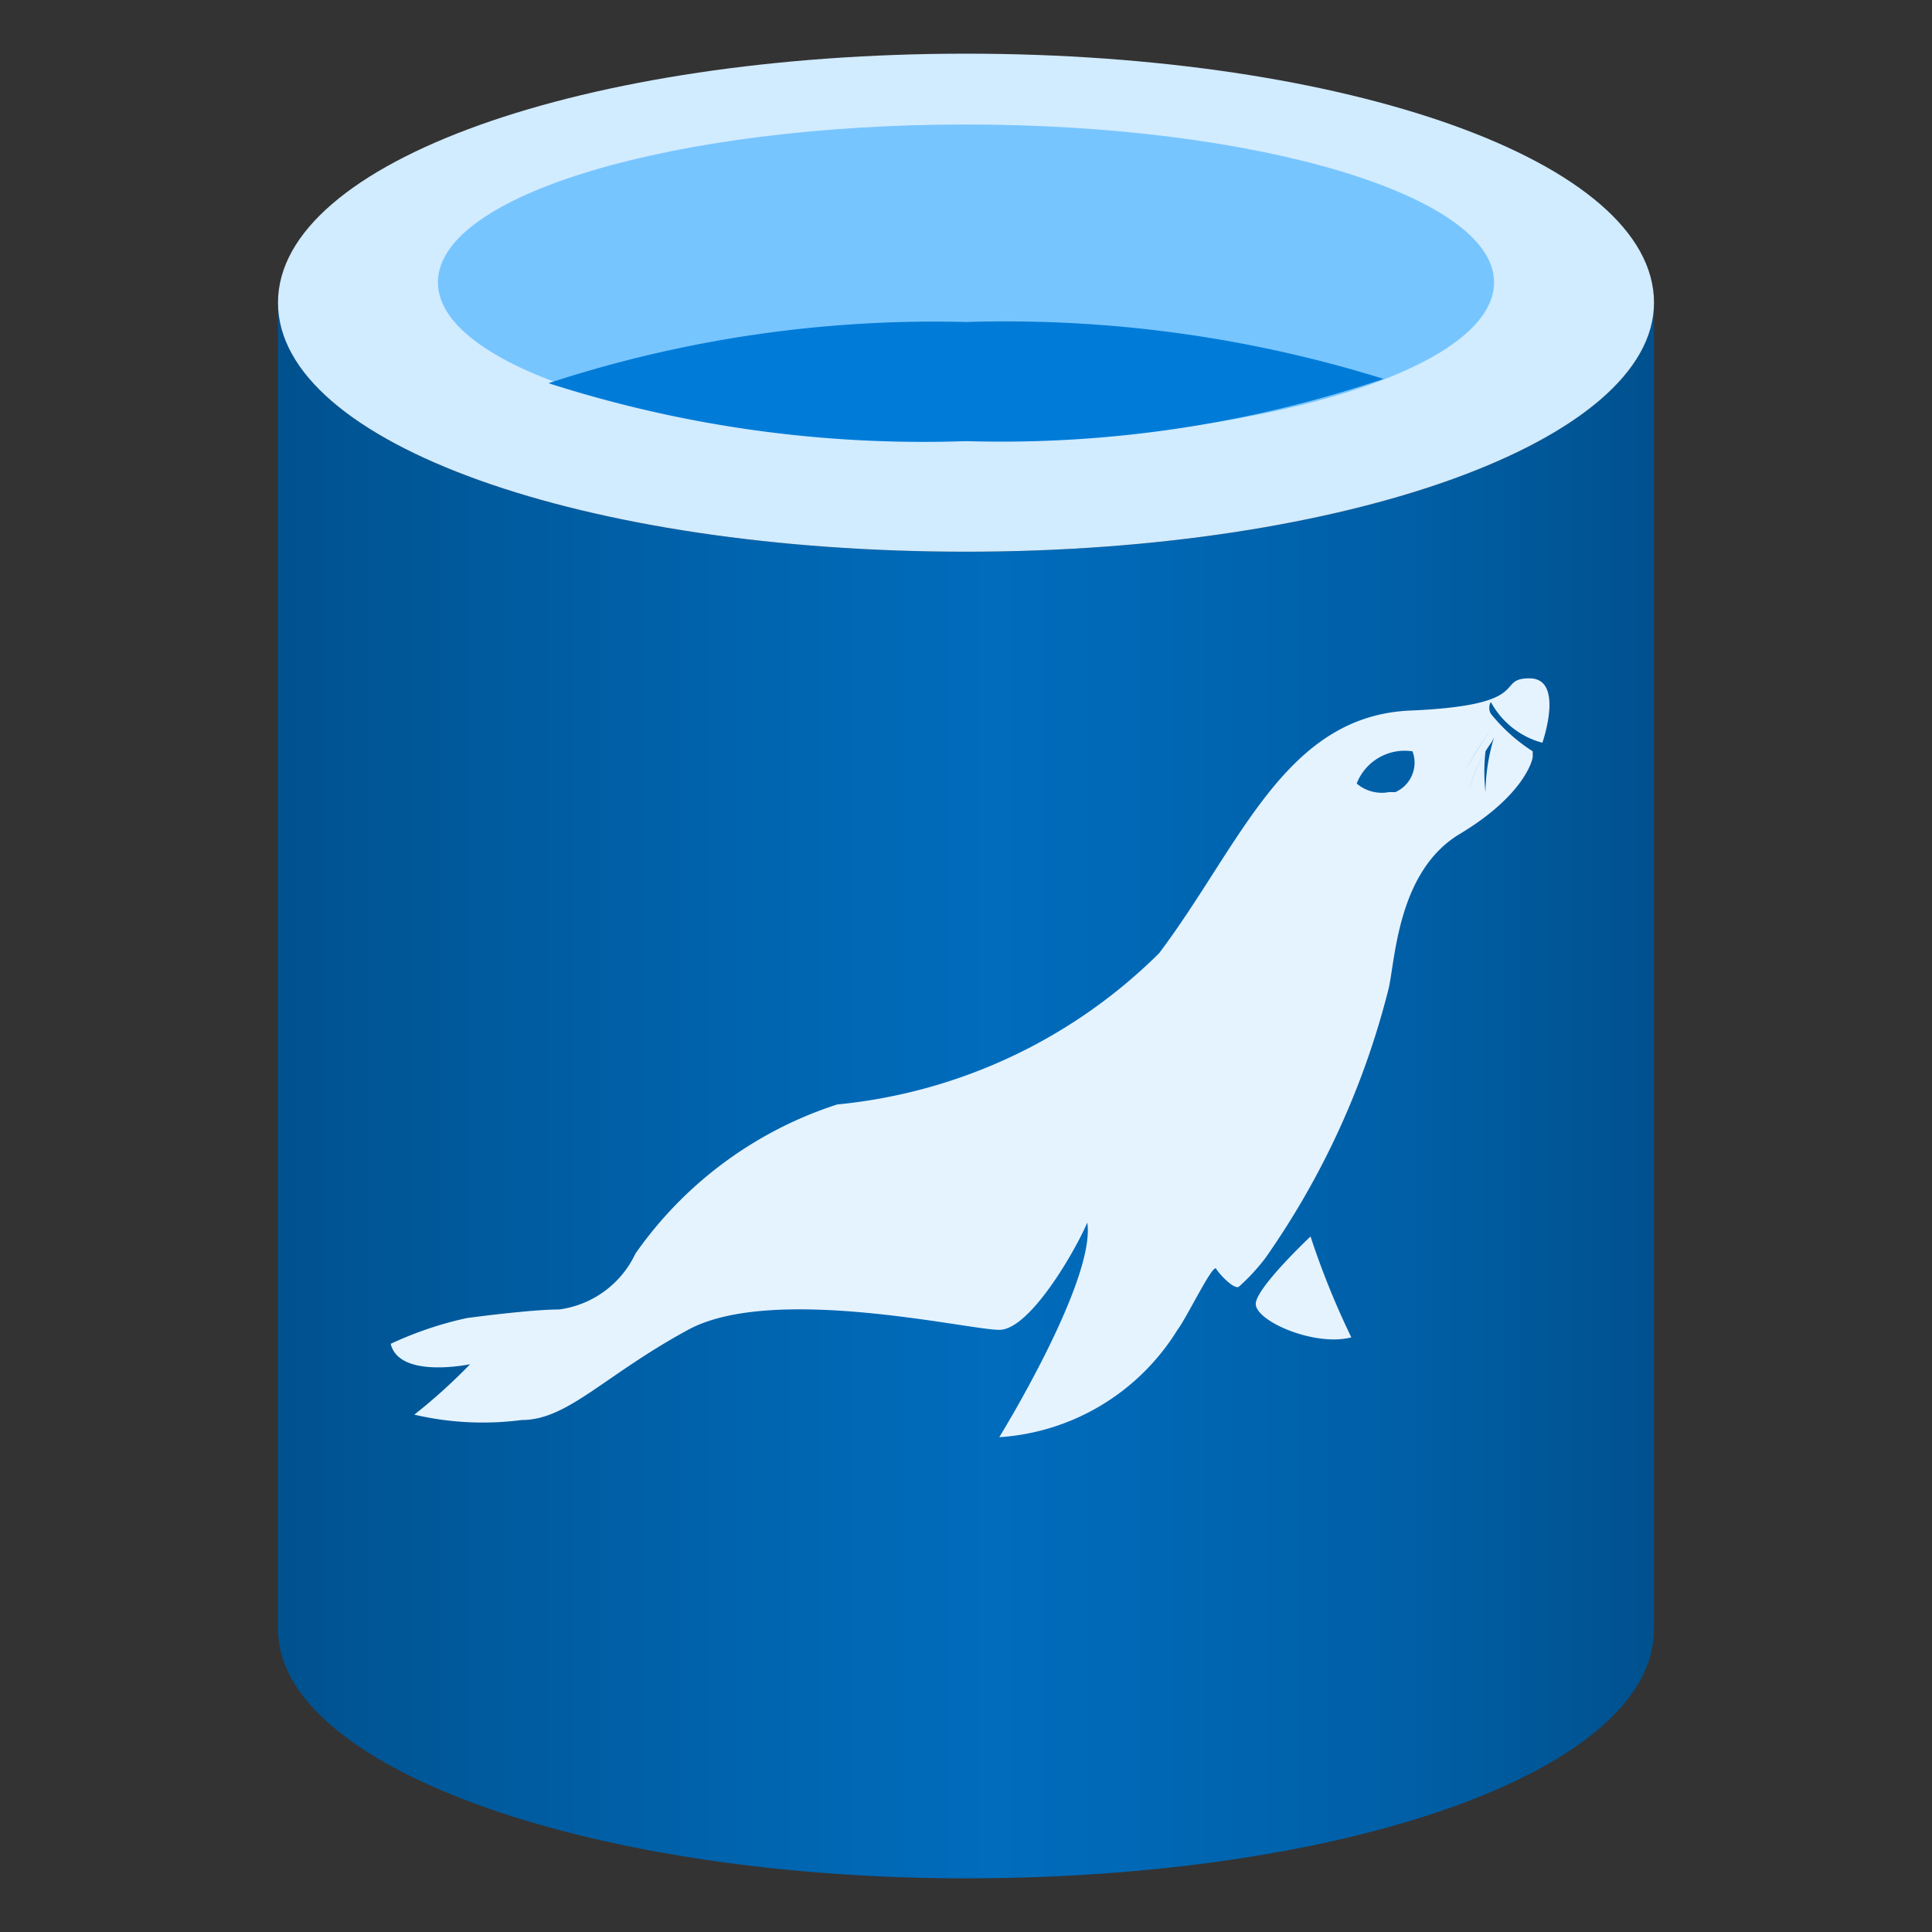 <?xml version="1.0" encoding="utf-8"?><svg version="1.1" xmlns="http://www.w3.org/2000/svg" xmlns:xlink="http://www.w3.org/1999/xlink" xmlns:xml="http://www.w3.org/XML/1998/namespace" width="70" height="70" viewBox="0, 0, 18, 18" id="bdd6e15d-1a8a-482e-8d29-5037fed47de7"><rect x="0" y="0" width="18" height="18" fill="#333333" stroke="none"/><defs><linearGradient x1="2.59" y1="10.16" x2="15.41" y2="10.16" gradientUnits="userSpaceOnUse" id="ad192933-7c41-4627-94b0-c2754cc3b3fb"><stop offset="0%" stop-color="#00518E" /><stop offset="7%" stop-color="#005696" /><stop offset="36%" stop-color="#0065B0" /><stop offset="52%" stop-color="#006CBC" /><stop offset="64%" stop-color="#0067B4" /><stop offset="82%" stop-color="#005FA6" /><stop offset="100%" stop-color="#00518E" /></linearGradient></defs><title>Icon-databases-123</title><path d="M9 5.14 c-3.54 0 -6.41 -1 -6.41 -2.32 V15.18 c0 1.27 2.82 2.3 6.32 2.32 H9 c3.54 0 6.41 -1 6.41 -2.32 V2.82 C15.41 4.11 12.54 5.14 9 5.14 Z" style="fill:url(#ad192933-7c41-4627-94b0-c2754cc3b3fb);" /><path d="M15.41 2.82 c0 1.29 -2.87 2.32 -6.41 2.32 s-6.41 -1 -6.41 -2.32 S5.46 0.5 9 0.5 s6.41 1 6.41 2.32" style="fill:#D1EBFF;" /><path d="M13.92 2.63 c0 0.82 -2.21 1.48 -4.92 1.48 S4.08 3.45 4.08 2.63 S6.29 1.16 9 1.16 s4.92 0.66 4.92 1.47" style="fill:#77C5FF;" /><path d="M9 3 a11.55 11.55 0 0 0 -3.89 0.57 A11.42 11.42 0 0 0 9 4.11 a11.15 11.15 0 0 0 3.89 -0.58 A11.84 11.84 0 0 0 9 3 Z" style="fill:#007CD8;" /><path d="M14.25 6.32 c-0.33 0 0.06 0.25 -1.11 0.3 S11.56 7.87 10.8 8.88 a4.93 4.93 0 0 1 -3 1.41 a3.67 3.67 0 0 0 -1.88 1.39 a0.92 0.92 0 0 1 -0.71 0.52 c-0.27 0 -0.86 0.08 -0.86 0.08 a3.36 3.36 0 0 0 -0.71 0.24 c0.08 0.33 0.74 0.19 0.74 0.19 a5.25 5.25 0 0 1 -0.52 0.47 a2.8 2.8 0 0 0 1 0.05 c0.43 0 0.76 -0.41 1.55 -0.84 s2.61 0 2.9 0 s0.72 -0.76 0.82 -1 c0.08 0.54 -0.82 2 -0.82 2 a2.11 2.11 0 0 0 1.66 -1 c0.08 -0.1 0.33 -0.62 0.36 -0.57 s0.16 0.19 0.21 0.17 a1.88 1.88 0 0 0 0.25 -0.27 a7.58 7.58 0 0 0 1.14 -2.48 C13 9 13 8.13 13.6 7.77 s0.68 -0.69 0.68 -0.72 V7 a1.63 1.63 0 0 1 -0.39 -0.35 a0.11 0.11 0 0 1 0 -0.11 a0.77 0.77 0 0 0 0.48 0.38 h0 S14.58 6.32 14.25 6.32 Z M13 7.38 h-0.06 a0.36 0.36 0 0 1 -0.3 -0.08 a0.48 0.48 0 0 1 0.52 -0.3 A0.3 0.3 0 0 1 13 7.38 Z m0.56 0 h0 a2.81 2.81 0 0 1 0.33 -0.58 l0 0 A3.12 3.12 0 0 0 13.54 7.42 Z m0.36 -0.51 l0 0 h0 a1.81 1.81 0 0 0 -0.08 0.51 h0 a1.69 1.69 0 0 1 0 -0.38 a1.4 1.4 0 0 0 -0.16 0.39 h0 A1.34 1.34 0 0 1 13.9 6.91 Z" style="fill:#E5F3FF;" /><path d="M12.21 11.52 s-0.49 0.46 -0.51 0.62 s0.54 0.41 0.89 0.32 A7.58 7.58 0 0 1 12.21 11.52 Z" style="fill:#E5F3FF;" /></svg>